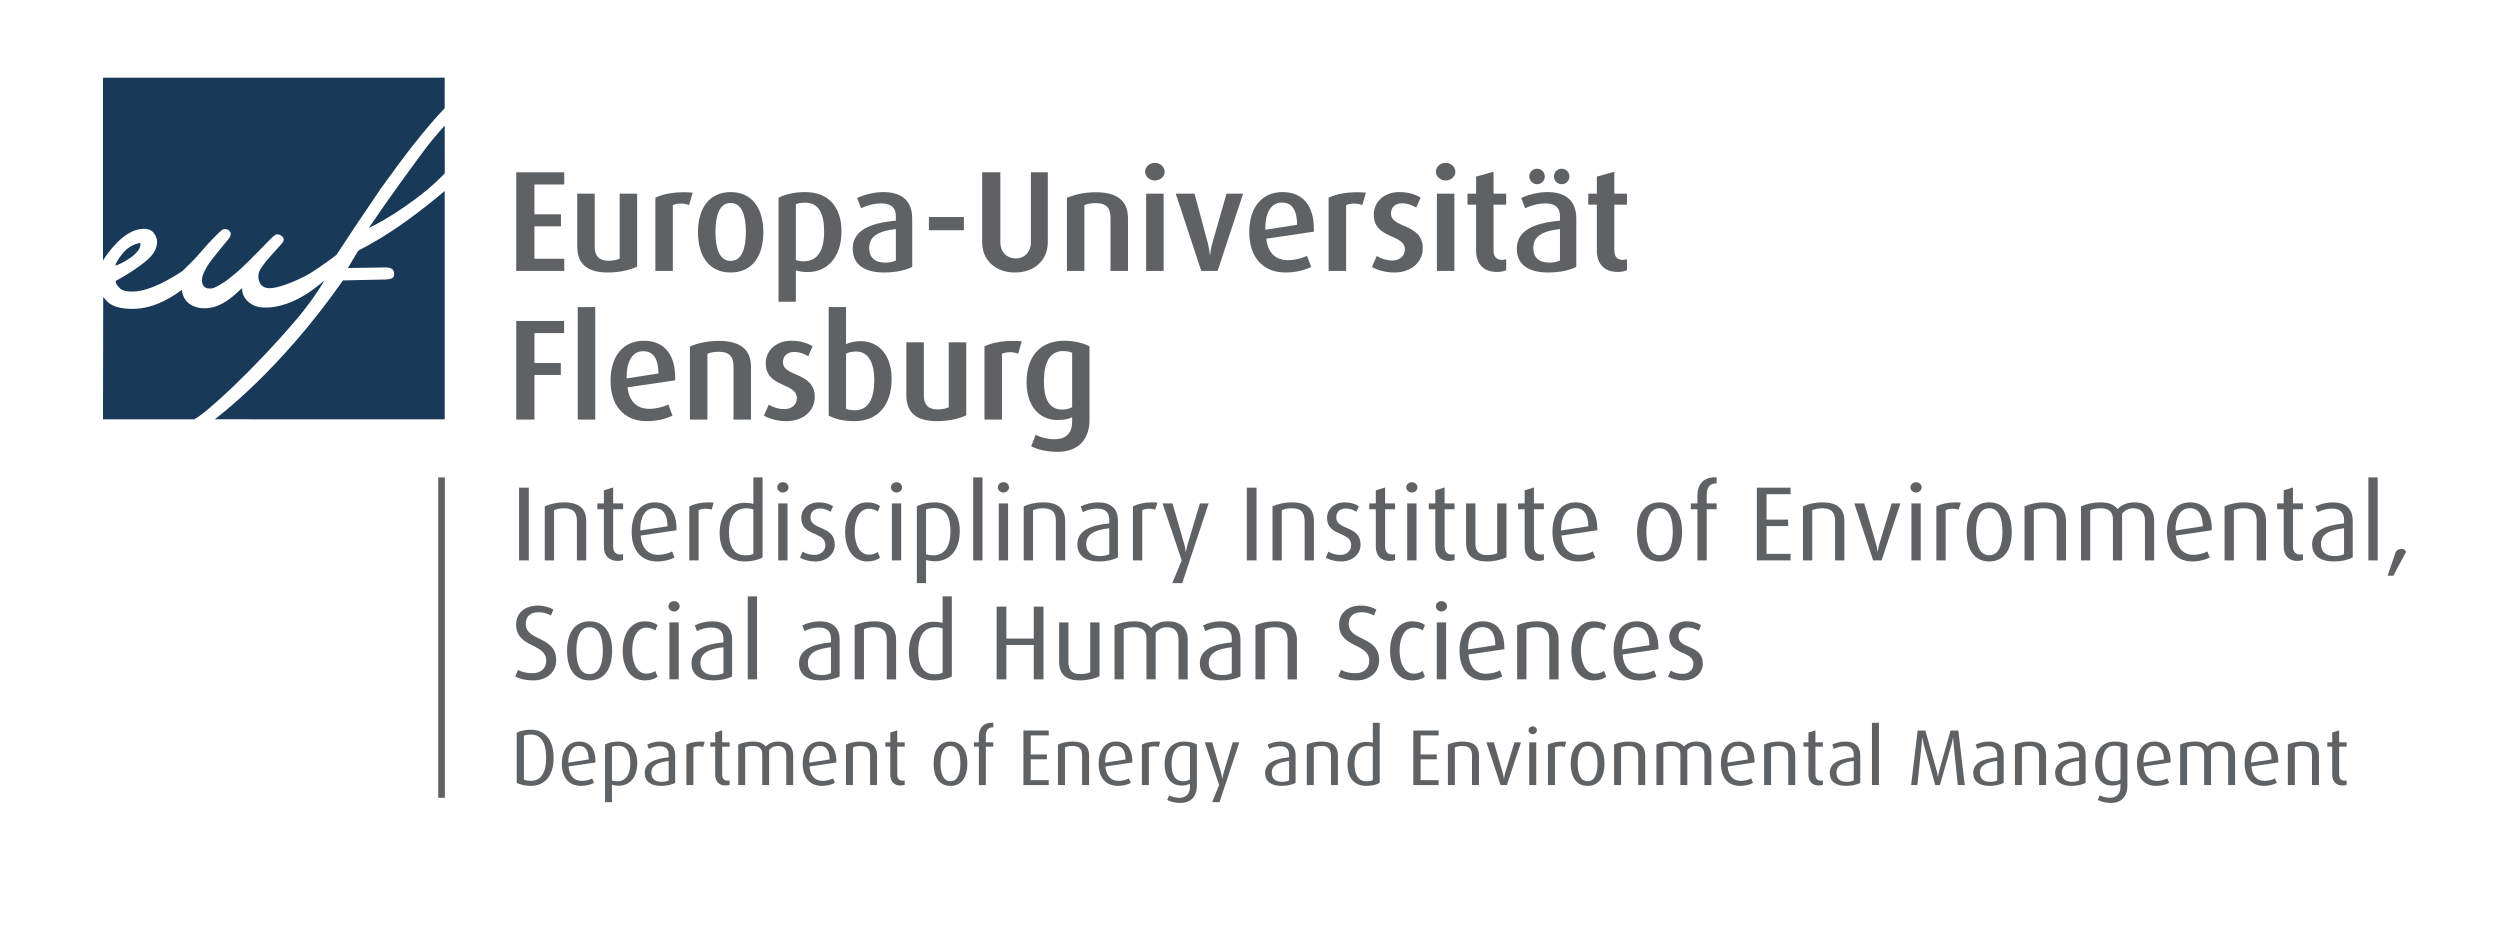 <?xml version="1.0" encoding="UTF-8" standalone="no"?>
<svg
   xmlns:dc="http://purl.org/dc/elements/1.1/"
   xmlns:cc="http://creativecommons.org/ns#"
   xmlns:rdf="http://www.w3.org/1999/02/22-rdf-syntax-ns#"
   xmlns:svg="http://www.w3.org/2000/svg"
   xmlns="http://www.w3.org/2000/svg"
   viewBox="0 0 621.773 230.667"
   height="230.667"
   width="621.773"
   xml:space="preserve"
   id="svg2"
   version="1.1"><defs
     id="defs6" /><g
     transform="matrix(1.333,0,0,-1.333,0,230.667)"
     id="g10"><g
       transform="scale(0.1)"
       id="g12"><path
         id="path14"
         style="fill:#5f6264;fill-opacity:1;fill-rule:nonzero;stroke:none"
         d="m 829.965,241.91 h -12.352 v 597.789 h 12.352 V 241.91" /><path
         id="path16"
         style="fill:#193959;fill-opacity:1;fill-rule:nonzero;stroke:none"
         d="m 232.234,1261.41 c -7.121,-7.53 -16.074,-20.51 -17.183,-26.78 8.387,2.4 49.996,21.98 46.898,42.41 -0.406,0.04 -16.035,-1.16 -29.715,-15.63" /><path
         id="path18"
         style="fill:#193959;fill-opacity:1;fill-rule:nonzero;stroke:none"
         d="m 688.113,1305.16 c 31.028,14 101.43,58.32 141.727,102.05 l -0.102,88.86 c -14.64,-16.01 -28.328,-32.58 -40.941,-49.61 -23.957,-32.6 -59.367,-80.41 -100.684,-141.3" /><path
         id="path20"
         style="fill:#193959;fill-opacity:1;fill-rule:nonzero;stroke:none"
         d="m 212.238,1271.18 c 19.532,22.11 38.582,32.32 56.367,32.32 6.196,0 13.188,-1.55 17.645,-6.96 5.109,-6.19 7.48,-13.18 6.813,-19.66 -0.93,-8.97 -3.922,-16.13 -11.61,-24.92 -7.223,-8.25 -18.183,-15.71 -26.156,-21.35 -13.414,-9.5 -21.981,-14.86 -39.473,-24.31 -0.461,-4.64 4.336,-11.14 9.754,-15.32 5.918,-3.96 14.512,-4.57 21.867,-4.57 20.887,0 50.637,10.76 90.965,36.92 3.36,2.18 10.551,10.14 18.414,17.58 12.465,11.8 25.692,30.03 47.789,51.57 2.051,2.61 8.914,8.3 9.633,8.8 4.024,2.78 7.91,1.57 7.91,1.57 4.774,-0.94 5.567,-2.89 6.949,-4.51 4.032,-4.74 -1.695,-12.63 -1.695,-12.63 -2.875,-3.7 -34.406,-40.97 -40.25,-51.14 -8.613,-15.34 -10.258,-19.31 -10.258,-27.64 0,-10.06 5.946,-14.25 12.395,-14.77 7.613,-0.62 10.629,1.18 20.769,6.81 13.649,7.57 20.028,14.05 28.286,20.59 8.281,6.58 20.918,18.6 41.832,39.92 23.679,24.15 28.488,29.48 33.285,32.73 5.004,3.39 17.801,-2.32 15.633,-10.68 -1.016,-3.92 -5.692,-8.14 -25.497,-30.25 -12.375,-13.82 -20.214,-24.96 -21.296,-32.34 -1.184,-8.09 0.496,-24.96 19.242,-26.26 7.711,-0.53 29.719,3.41 67.176,22.29 14.546,7.43 37.699,23.88 58.816,39.62 18.602,28.68 49.336,74.84 83.59,124.9 44.129,61.68 83.461,112.4 118.551,149.06 l 0.054,57.02 H 192.164 v -341.21 c 5.27,8.71 11.797,17.45 20.074,26.82" /><path
         id="path22"
         style="fill:#193959;fill-opacity:1;fill-rule:nonzero;stroke:none"
         d="m 553.969,1135.52 c 24.785,29.21 45.195,60.18 50.976,71.19 -1.828,0.03 -54.226,-53.34 -115.363,-49.94 -21.09,1.18 -38.801,17.03 -37.871,36.22 -10.945,-9.4 -35.031,-36.68 -68.566,-37.76 -8.54,-0.28 -27.399,1.39 -37.766,16.71 -5.168,7.63 -6.059,16.94 -6.039,17.65 -34.465,-25.29 -71.817,-41.48 -114.949,-33.43 -22.996,4.29 -28.446,17.25 -31.782,20.43 L 192.164,948 h 170.09 c 21.355,10.449 110.816,92.17 191.715,187.52" /><path
         id="path24"
         style="fill:#193959;fill-opacity:1;fill-rule:nonzero;stroke:none"
         d="m 794.41,1345.34 c -44.277,-34.84 -85.805,-62.04 -123.566,-81.15 -1.145,-0.95 -2.207,-1.79 -3.34,-2.73 l -18.395,-31.11 68.618,1.08 c 10.968,0 17.644,-2 17.644,-12.54 0,-4.45 -0.508,-9.09 -15.476,-9.91 l -80.079,-1.75 C 521.258,1037.34 405.59,952.156 400.637,948.129 L 829.738,948 v 426.18 c -11.582,-9.91 -23.355,-19.53 -35.328,-28.84" /><path
         id="path26"
         style="fill:#5f6264;fill-opacity:1;fill-rule:nonzero;stroke:none"
         d="m 968.469,684.82 v 135.746 h 18.152 V 684.82 h -18.152" /><path
         id="path28"
         style="fill:#5f6264;fill-opacity:1;fill-rule:nonzero;stroke:none"
         d="m 1076.38,684.82 v 73.403 c 0,15.976 -6.51,23.867 -23.87,23.867 -7.3,0 -13.22,-1.184 -18.74,-3.555 V 684.82 h -17.36 v 100.825 c 9.86,4.531 22.88,7.5 36.1,7.5 28.61,0 41.24,-12.43 41.24,-34.922 V 684.82 h -17.37" /><path
         id="path30"
         style="fill:#5f6264;fill-opacity:1;fill-rule:nonzero;stroke:none"
         d="m 1152.13,683.84 c -15.19,0 -25.45,9.281 -25.45,26.832 v 69.641 h -12.23 v 10.847 h 12.23 v 24.477 l 17.36,5.32 V 791.16 h 18.55 v -10.847 h -18.55 v -69.641 c 0,-9.274 4.54,-14.801 13.22,-14.801 1.97,0 3.75,0.199 5.33,0.789 v -11.039 c -2.77,-1.191 -6.32,-1.781 -10.46,-1.781" /><path
         id="path32"
         style="fill:#5f6264;fill-opacity:1;fill-rule:nonzero;stroke:none"
         d="m 1221.18,782.285 c -17.56,0 -26.63,-16.57 -26.63,-40.644 v -0.989 l 50.9,7.903 c -0.4,21.504 -7.7,33.73 -24.27,33.73 z m -25.84,-51.094 c 1.57,-21.902 12.62,-35.91 32.75,-35.91 9.66,0 19.92,2.77 25.85,6.309 l 4.53,-11.238 c -7.5,-4.34 -19.73,-7.5 -32.16,-7.5 -30.38,0 -47.75,20.918 -47.75,55.441 0,33.34 15.99,54.852 43.02,54.852 25.45,0 40.64,-16.582 40.64,-50.118 v -1.972 l -66.88,-9.864" /><path
         id="path34"
         style="fill:#5f6264;fill-opacity:1;fill-rule:nonzero;stroke:none"
         d="m 1327.71,779.531 c -3.16,1.184 -6.91,1.77 -10.85,1.77 -4.74,0 -9.67,-0.781 -13.42,-2.766 V 684.82 h -17.36 v 100.825 c 9.08,4.531 21.11,7.5 36.3,7.5 3.95,0 8.29,-0.403 9.28,-0.594 l -3.95,-13.02" /><path
         id="path36"
         style="fill:#5f6264;fill-opacity:1;fill-rule:nonzero;stroke:none"
         d="m 1405.63,780.117 c -4.14,1.184 -8.87,1.973 -13.41,1.973 -24.07,0 -32.16,-21.113 -32.16,-44.395 0,-25.047 8.48,-43.394 30.18,-43.394 7.11,0 11.84,0.98 15.39,2.961 z m -16.37,-97.265 c -30.58,0 -46.56,21.308 -46.56,53.078 0,31.367 15.78,56.425 46.56,56.425 5.32,0 10.65,-0.597 16.37,-2.179 v 49.519 h 17.17 V 690.352 c -7.1,-4.34 -19.53,-7.5 -33.54,-7.5" /><path
         id="path38"
         style="fill:#5f6264;fill-opacity:1;fill-rule:nonzero;stroke:none"
         d="m 1451.98,684.82 v 106.34 h 17.37 V 684.82 Z m 8.68,126.664 c -5.72,0 -10.45,4.344 -10.45,9.668 0,5.332 4.73,9.668 10.45,9.668 5.73,0 10.46,-4.336 10.46,-9.668 0,-5.324 -4.73,-9.668 -10.46,-9.668" /><path
         id="path40"
         style="fill:#5f6264;fill-opacity:1;fill-rule:nonzero;stroke:none"
         d="m 1521.23,682.852 c -10.46,0 -21.9,2.769 -28.61,7.296 l 4.93,11.051 c 6.32,-3.937 14.4,-6.109 21.9,-6.109 12.43,0 20.52,7.89 20.52,18.34 0,26.043 -44.98,15.59 -44.98,50.711 0,16.379 13.22,29.004 32.75,29.004 10.26,0 19.53,-2.571 26.64,-7.305 l -4.55,-10.266 c -5.52,3.559 -12.82,6.125 -19.72,6.125 -12.23,0 -17.96,-7.5 -17.96,-16.777 0,-24.27 45.38,-14.395 45.38,-50.703 0,-17.16 -14.6,-31.367 -36.3,-31.367" /><path
         id="path42"
         style="fill:#5f6264;fill-opacity:1;fill-rule:nonzero;stroke:none"
         d="m 1618.09,682.852 c -25.65,0 -41.23,22.687 -41.23,55.246 0,32.547 15.78,55.047 41.23,55.047 9.87,0 18.16,-2.571 23.87,-6.915 l -4.14,-10.253 c -4.14,3.156 -10.46,5.324 -16.77,5.324 -16.97,0 -26.44,-18.352 -26.44,-42.817 0,-24.074 9.67,-43.004 26.44,-43.004 6.31,0 12.43,1.969 16.57,5.129 l 4.34,-10.847 c -5.71,-4.34 -14,-6.91 -23.87,-6.91" /><path
         id="path44"
         style="fill:#5f6264;fill-opacity:1;fill-rule:nonzero;stroke:none"
         d="m 1664.05,684.82 v 106.34 h 17.36 V 684.82 Z m 8.68,126.664 c -5.72,0 -10.45,4.344 -10.45,9.668 0,5.332 4.73,9.668 10.45,9.668 5.72,0 10.46,-4.336 10.46,-9.668 0,-5.324 -4.74,-9.668 -10.46,-9.668" /><path
         id="path46"
         style="fill:#5f6264;fill-opacity:1;fill-rule:nonzero;stroke:none"
         d="m 1742.96,782.488 c -5.32,0 -11.05,-0.789 -15.19,-2.761 v -83.266 c 3.16,-1.18 7.69,-2.16 12.83,-2.16 21.69,0 32.74,16.371 32.74,44.586 0,26.633 -8.09,43.601 -30.38,43.601 z m 1.38,-99.25 c -6.11,0 -12.63,1.192 -16.57,2.571 v -43.411 h -17.16 V 785.84 c 9.07,4.734 20.71,7.305 32.94,7.305 30.39,0 47.16,-20.918 47.16,-53.274 0,-35.512 -18.35,-56.633 -46.37,-56.633" /><path
         id="path48"
         style="fill:#5f6264;fill-opacity:1;fill-rule:nonzero;stroke:none"
         d="m 1815.75,684.82 v 154.875 h 17.36 V 684.82 h -17.36" /><path
         id="path50"
         style="fill:#5f6264;fill-opacity:1;fill-rule:nonzero;stroke:none"
         d="m 1863.49,684.82 v 106.34 h 17.36 V 684.82 Z m 8.68,126.664 c -5.72,0 -10.46,4.344 -10.46,9.668 0,5.332 4.74,9.668 10.46,9.668 5.72,0 10.46,-4.336 10.46,-9.668 0,-5.324 -4.74,-9.668 -10.46,-9.668" /><path
         id="path52"
         style="fill:#5f6264;fill-opacity:1;fill-rule:nonzero;stroke:none"
         d="m 1970.02,684.82 v 73.403 c 0,15.976 -6.51,23.867 -23.87,23.867 -7.3,0 -13.22,-1.184 -18.74,-3.555 V 684.82 h -17.37 v 100.825 c 9.87,4.531 22.89,7.5 36.11,7.5 28.61,0 41.23,-12.43 41.23,-34.922 V 684.82 h -17.36" /><path
         id="path54"
         style="fill:#5f6264;fill-opacity:1;fill-rule:nonzero;stroke:none"
         d="m 2069.64,744.805 c -27.03,-3.164 -43.01,-10.657 -43.01,-29.407 0,-14.386 8.88,-22.488 25.45,-22.488 6.71,0 13.42,1.391 17.56,3.551 z m -19.14,-61.953 c -25.45,0 -40.44,11.046 -40.44,32.16 0,25.64 25.25,35.515 59.58,38.867 v 6.512 c 0,14.597 -7.89,21.113 -22.69,21.113 -9.27,0 -19.33,-2.766 -26.63,-6.707 l -4.15,10.652 c 8.88,4.531 20.92,7.696 32.36,7.696 23.09,0 37.29,-10.86 37.29,-34.532 v -68.261 c -8.49,-4.543 -21.11,-7.5 -35.32,-7.5" /><path
         id="path56"
         style="fill:#5f6264;fill-opacity:1;fill-rule:nonzero;stroke:none"
         d="m 2155.45,779.531 c -3.16,1.184 -6.91,1.77 -10.85,1.77 -4.74,0 -9.67,-0.781 -13.41,-2.766 V 684.82 h -17.37 v 100.825 c 9.08,4.531 21.11,7.5 36.31,7.5 3.94,0 8.28,-0.403 9.27,-0.594 l -3.95,-13.02" /><path
         id="path58"
         style="fill:#5f6264;fill-opacity:1;fill-rule:nonzero;stroke:none"
         d="m 2205.75,642.398 h -18.54 l 17.56,42.422 -35.71,106.34 h 18.54 l 22.29,-77.14 c 0.99,-3.348 2.18,-9.86 2.38,-13.219 h 0.39 c 0.4,3.359 1.97,10.07 2.96,13.219 l 23.08,77.14 h 16.38 l -49.33,-148.762" /><path
         id="path60"
         style="fill:#5f6264;fill-opacity:1;fill-rule:nonzero;stroke:none"
         d="m 2326.27,684.82 v 135.746 h 18.15 V 684.82 h -18.15" /><path
         id="path62"
         style="fill:#5f6264;fill-opacity:1;fill-rule:nonzero;stroke:none"
         d="m 2434.18,684.82 v 73.403 c 0,15.976 -6.51,23.867 -23.87,23.867 -7.3,0 -13.22,-1.184 -18.75,-3.555 V 684.82 h -17.36 v 100.825 c 9.87,4.531 22.89,7.5 36.11,7.5 28.61,0 41.23,-12.43 41.23,-34.922 V 684.82 h -17.36" /><path
         id="path64"
         style="fill:#5f6264;fill-opacity:1;fill-rule:nonzero;stroke:none"
         d="m 2502.24,682.852 c -10.46,0 -21.91,2.769 -28.62,7.296 l 4.93,11.051 c 6.32,-3.937 14.41,-6.109 21.91,-6.109 12.43,0 20.52,7.89 20.52,18.34 0,26.043 -44.98,15.59 -44.98,50.711 0,16.379 13.21,29.004 32.74,29.004 10.26,0 19.54,-2.571 26.64,-7.305 l -4.54,-10.266 c -5.52,3.559 -12.82,6.125 -19.73,6.125 -12.23,0 -17.96,-7.5 -17.96,-16.777 0,-24.27 45.39,-14.395 45.39,-50.703 0,-17.16 -14.6,-31.367 -36.3,-31.367" /><path
         id="path66"
         style="fill:#5f6264;fill-opacity:1;fill-rule:nonzero;stroke:none"
         d="m 2592.39,683.84 c -15.19,0 -25.45,9.281 -25.45,26.832 v 69.641 h -12.23 v 10.847 h 12.23 v 24.477 l 17.36,5.32 V 791.16 h 18.54 v -10.847 h -18.54 v -69.641 c 0,-9.274 4.54,-14.801 13.22,-14.801 1.97,0 3.75,0.199 5.32,0.789 v -11.039 c -2.75,-1.191 -6.31,-1.781 -10.45,-1.781" /><path
         id="path68"
         style="fill:#5f6264;fill-opacity:1;fill-rule:nonzero;stroke:none"
         d="m 2625.53,684.82 v 106.34 h 17.36 V 684.82 Z m 8.68,126.664 c -5.72,0 -10.46,4.344 -10.46,9.668 0,5.332 4.74,9.668 10.46,9.668 5.71,0 10.45,-4.336 10.45,-9.668 0,-5.324 -4.74,-9.668 -10.45,-9.668" /><path
         id="path70"
         style="fill:#5f6264;fill-opacity:1;fill-rule:nonzero;stroke:none"
         d="m 2703.45,683.84 c -15.2,0 -25.45,9.281 -25.45,26.832 v 69.641 h -12.24 V 791.16 H 2678 v 24.477 l 17.35,5.32 V 791.16 h 18.55 v -10.847 h -18.55 v -69.641 c 0,-9.274 4.54,-14.801 13.22,-14.801 1.98,0 3.75,0.199 5.33,0.789 v -11.039 c -2.76,-1.191 -6.31,-1.781 -10.45,-1.781" /><path
         id="path72"
         style="fill:#5f6264;fill-opacity:1;fill-rule:nonzero;stroke:none"
         d="m 2774.26,682.852 c -25.45,0 -38.87,10.847 -38.87,34.726 v 73.582 h 17.36 v -74.18 c 0,-14.789 6.91,-22.289 21.71,-22.289 6.71,0 14.4,1.18 18.94,3.547 v 92.922 h 17.36 V 690.738 c -8.08,-4.328 -22.68,-7.886 -36.5,-7.886" /><path
         id="path74"
         style="fill:#5f6264;fill-opacity:1;fill-rule:nonzero;stroke:none"
         d="m 2870.14,683.84 c -15.2,0 -25.45,9.281 -25.45,26.832 v 69.641 h -12.24 v 10.847 h 12.24 v 24.477 l 17.35,5.32 V 791.16 h 18.55 v -10.847 h -18.55 v -69.641 c 0,-9.274 4.54,-14.801 13.22,-14.801 1.98,0 3.75,0.199 5.33,0.789 v -11.039 c -2.76,-1.191 -6.31,-1.781 -10.45,-1.781" /><path
         id="path76"
         style="fill:#5f6264;fill-opacity:1;fill-rule:nonzero;stroke:none"
         d="m 2939.18,782.285 c -17.56,0 -26.63,-16.57 -26.63,-40.644 v -0.989 l 50.9,7.903 c -0.39,21.504 -7.7,33.73 -24.27,33.73 z m -25.85,-51.094 c 1.58,-21.902 12.63,-35.91 32.75,-35.91 9.67,0 19.94,2.77 25.85,6.309 l 4.53,-11.238 c -7.49,-4.34 -19.72,-7.5 -32.15,-7.5 -30.38,0 -47.75,20.918 -47.75,55.441 0,33.34 15.99,54.852 43.01,54.852 25.46,0 40.64,-16.582 40.64,-50.118 v -1.972 l -66.88,-9.864" /><path
         id="path78"
         style="fill:#5f6264;fill-opacity:1;fill-rule:nonzero;stroke:none"
         d="m 3096.4,782.09 c -18.55,0 -24.66,-19.922 -24.66,-43.606 0,-23.675 6.11,-43.996 24.66,-43.996 18.55,0 24.66,20.321 24.66,43.996 0,23.684 -6.11,43.606 -24.66,43.606 z m 0,-99.238 c -28.8,0 -42.02,23.277 -42.02,55.246 0,31.765 13.22,55.047 42.02,55.047 28.81,0 42.03,-23.282 42.03,-55.047 0,-31.969 -13.22,-55.246 -42.03,-55.246" /><path
         id="path80"
         style="fill:#5f6264;fill-opacity:1;fill-rule:nonzero;stroke:none"
         d="M 3184.38,780.313 V 684.82 h -17.36 v 95.493 h -12.23 v 10.847 h 12.23 v 15 c 0,20.129 11.05,33.742 32.36,33.742 1.18,0 1.37,0 3.54,-0.207 v -11.238 h -1.18 c -9.27,0 -17.36,-4.734 -17.36,-21.699 V 791.16 h 18.54 v -10.847 h -18.54" /><path
         id="path82"
         style="fill:#5f6264;fill-opacity:1;fill-rule:nonzero;stroke:none"
         d="m 3277.88,684.82 v 135.746 h 62.93 v -12.238 h -44.78 v -47.351 h 40.25 v -12.032 h -40.25 v -51.886 h 44.78 V 684.82 h -62.93" /><path
         id="path84"
         style="fill:#5f6264;fill-opacity:1;fill-rule:nonzero;stroke:none"
         d="m 3423.86,684.82 v 73.403 c 0,15.976 -6.52,23.867 -23.87,23.867 -7.3,0 -13.22,-1.184 -18.75,-3.555 V 684.82 h -17.36 v 100.825 c 9.87,4.531 22.89,7.5 36.11,7.5 28.6,0 41.23,-12.43 41.23,-34.922 V 684.82 h -17.36" /><path
         id="path86"
         style="fill:#5f6264;fill-opacity:1;fill-rule:nonzero;stroke:none"
         d="m 3510.65,684.82 h -15.78 l -35.11,106.34 h 18.54 l 22.1,-76.148 c 0.99,-3.352 1.78,-6.711 2.76,-13.813 h 0.39 c 0.99,7.102 1.78,10.461 2.77,13.813 l 23.08,76.148 h 16.37 l -35.12,-106.34" /><path
         id="path88"
         style="fill:#5f6264;fill-opacity:1;fill-rule:nonzero;stroke:none"
         d="m 3566.28,684.82 v 106.34 h 17.36 V 684.82 Z m 8.68,126.664 c -5.72,0 -10.46,4.344 -10.46,9.668 0,5.332 4.74,9.668 10.46,9.668 5.71,0 10.45,-4.336 10.45,-9.668 0,-5.324 -4.74,-9.668 -10.45,-9.668" /><path
         id="path90"
         style="fill:#5f6264;fill-opacity:1;fill-rule:nonzero;stroke:none"
         d="m 3654.45,779.531 c -3.15,1.184 -6.9,1.77 -10.85,1.77 -4.73,0 -9.66,-0.781 -13.41,-2.766 V 684.82 h -17.37 v 100.825 c 9.08,4.531 21.12,7.5 36.31,7.5 3.95,0 8.28,-0.403 9.27,-0.594 l -3.95,-13.02" /><path
         id="path92"
         style="fill:#5f6264;fill-opacity:1;fill-rule:nonzero;stroke:none"
         d="m 3711.46,782.09 c -18.55,0 -24.66,-19.922 -24.66,-43.606 0,-23.675 6.11,-43.996 24.66,-43.996 18.55,0 24.66,20.321 24.66,43.996 0,23.684 -6.11,43.606 -24.66,43.606 z m 0,-99.238 c -28.8,0 -42.03,23.277 -42.03,55.246 0,31.765 13.23,55.047 42.03,55.047 28.8,0 42.03,-23.282 42.03,-55.047 0,-31.969 -13.23,-55.246 -42.03,-55.246" /><path
         id="path94"
         style="fill:#5f6264;fill-opacity:1;fill-rule:nonzero;stroke:none"
         d="m 3837.31,684.82 v 73.403 c 0,15.976 -6.51,23.867 -23.86,23.867 -7.31,0 -13.23,-1.184 -18.75,-3.555 V 684.82 h -17.37 v 100.825 c 9.88,4.531 22.89,7.5 36.12,7.5 28.6,0 41.23,-12.43 41.23,-34.922 V 684.82 h -17.37" /><path
         id="path96"
         style="fill:#5f6264;fill-opacity:1;fill-rule:nonzero;stroke:none"
         d="m 4002.04,684.82 v 74.184 c 0,14.016 -6.31,23.086 -21.89,23.086 -8.69,0 -15.59,-3.945 -20.73,-10.059 V 684.82 h -17.15 v 76.95 c 0,12.234 -6.71,20.32 -22.49,20.32 -8.1,0 -14.02,-0.985 -19.94,-3.555 V 684.82 h -17.16 v 100.825 c 10.26,4.531 22.1,7.5 36.5,7.5 15.98,0 25.06,-4.344 31.96,-12.43 7.1,7.691 17.95,12.43 30.58,12.43 26.04,0 37.49,-14.012 37.49,-34.336 V 684.82 h -17.17" /><path
         id="path98"
         style="fill:#5f6264;fill-opacity:1;fill-rule:nonzero;stroke:none"
         d="m 4085.67,782.285 c -17.55,0 -26.63,-16.57 -26.63,-40.644 v -0.989 l 50.9,7.903 c -0.39,21.504 -7.69,33.73 -24.27,33.73 z m -25.85,-51.094 c 1.59,-21.902 12.63,-35.91 32.76,-35.91 9.67,0 19.93,2.77 25.85,6.309 l 4.53,-11.238 c -7.49,-4.34 -19.73,-7.5 -32.16,-7.5 -30.38,0 -47.74,20.918 -47.74,55.441 0,33.34 15.98,54.852 43,54.852 25.46,0 40.65,-16.582 40.65,-50.118 v -1.972 l -66.89,-9.864" /><path
         id="path100"
         style="fill:#5f6264;fill-opacity:1;fill-rule:nonzero;stroke:none"
         d="m 4210.55,684.82 v 73.403 c 0,15.976 -6.52,23.867 -23.87,23.867 -7.3,0 -13.22,-1.184 -18.75,-3.555 V 684.82 h -17.36 v 100.825 c 9.87,4.531 22.89,7.5 36.11,7.5 28.6,0 41.23,-12.43 41.23,-34.922 V 684.82 h -17.36" /><path
         id="path102"
         style="fill:#5f6264;fill-opacity:1;fill-rule:nonzero;stroke:none"
         d="m 4286.31,683.84 c -15.2,0 -25.45,9.281 -25.45,26.832 v 69.641 h -12.24 v 10.847 h 12.24 v 24.477 l 17.35,5.32 V 791.16 h 18.55 v -10.847 h -18.55 v -69.641 c 0,-9.274 4.54,-14.801 13.23,-14.801 1.97,0 3.75,0.199 5.32,0.789 v -11.039 c -2.76,-1.191 -6.31,-1.781 -10.45,-1.781" /><path
         id="path104"
         style="fill:#5f6264;fill-opacity:1;fill-rule:nonzero;stroke:none"
         d="m 4373.49,744.805 c -27.03,-3.164 -43.01,-10.657 -43.01,-29.407 0,-14.386 8.88,-22.488 25.45,-22.488 6.71,0 13.42,1.391 17.56,3.551 z m -19.13,-61.953 c -25.46,0 -40.45,11.046 -40.45,32.16 0,25.64 25.25,35.515 59.58,38.867 v 6.512 c 0,14.597 -7.89,21.113 -22.69,21.113 -9.28,0 -19.34,-2.766 -26.64,-6.707 l -4.14,10.652 c 8.88,4.531 20.92,7.696 32.36,7.696 23.08,0 37.29,-10.86 37.29,-34.532 v -68.261 c -8.49,-4.543 -21.12,-7.5 -35.31,-7.5" /><path
         id="path106"
         style="fill:#5f6264;fill-opacity:1;fill-rule:nonzero;stroke:none"
         d="m 4418.86,684.82 v 154.875 h 17.36 V 684.82 h -17.36" /><path
         id="path108"
         style="fill:#5f6264;fill-opacity:1;fill-rule:nonzero;stroke:none"
         d="m 4465.4,656.219 h -10.65 l 15.19,44.39 c 2.37,3.551 6.32,5.719 10.85,5.719 4.54,0 7.5,-2.367 8.29,-5.719 l -23.68,-44.39" /><path
         id="path110"
         style="fill:#5f6264;fill-opacity:1;fill-rule:nonzero;stroke:none"
         d="m 994.711,460.922 c -12.824,0 -25.059,2.566 -33.344,7.5 l 5.328,12.219 c 7.297,-4.332 16.965,-6.301 26.633,-6.301 16.772,0 25.842,10.051 25.842,23.281 0,33.527 -56.225,23.277 -56.225,67.66 0,21.309 16.375,35.328 40.645,35.328 11.24,0 21.7,-3.16 29,-7.5 l -4.73,-11.05 c -5.73,3.55 -14.8,6.113 -22.89,6.113 -15.197,0 -24.072,-7.891 -24.072,-21.703 0,-32.938 56.822,-22.098 56.822,-67.867 0,-21.711 -16.97,-37.68 -43.009,-37.68" /><path
         id="path112"
         style="fill:#5f6264;fill-opacity:1;fill-rule:nonzero;stroke:none"
         d="m 1100.05,560.16 c -18.54,0 -24.66,-19.93 -24.66,-43.609 0,-23.672 6.12,-43.992 24.66,-43.992 18.55,0 24.67,20.32 24.67,43.992 0,23.679 -6.12,43.609 -24.67,43.609 z m 0,-99.238 c -28.8,0 -42.02,23.277 -42.02,55.238 0,31.77 13.22,55.051 42.02,55.051 28.81,0 42.03,-23.281 42.03,-55.051 0,-31.961 -13.22,-55.238 -42.03,-55.238" /><path
         id="path114"
         style="fill:#5f6264;fill-opacity:1;fill-rule:nonzero;stroke:none"
         d="m 1203.02,460.922 c -25.65,0 -41.23,22.68 -41.23,55.238 0,32.551 15.78,55.051 41.23,55.051 9.87,0 18.16,-2.57 23.87,-6.91 l -4.14,-10.262 c -4.14,3.16 -10.46,5.332 -16.77,5.332 -16.97,0 -26.43,-18.351 -26.43,-42.82 0,-24.071 9.66,-43.012 26.43,-43.012 6.31,0 12.43,1.981 16.57,5.133 l 4.34,-10.852 c -5.71,-4.332 -14,-6.898 -23.87,-6.898" /><path
         id="path116"
         style="fill:#5f6264;fill-opacity:1;fill-rule:nonzero;stroke:none"
         d="M 1248.98,462.891 V 569.23 h 17.36 V 462.891 Z m 8.68,126.66 c -5.72,0 -10.45,4.347 -10.45,9.668 0,5.332 4.73,9.672 10.45,9.672 5.72,0 10.46,-4.34 10.46,-9.672 0,-5.321 -4.74,-9.668 -10.46,-9.668" /><path
         id="path118"
         style="fill:#5f6264;fill-opacity:1;fill-rule:nonzero;stroke:none"
         d="m 1349.79,522.871 c -27.03,-3.16 -43.01,-10.652 -43.01,-29.402 0,-14.399 8.88,-22.489 25.45,-22.489 6.71,0 13.42,1.379 17.56,3.551 z m -19.14,-61.949 c -25.44,0 -40.44,11.039 -40.44,32.156 0,25.641 25.25,35.512 59.58,38.863 v 6.52 c 0,14.598 -7.89,21.109 -22.69,21.109 -9.27,0 -19.33,-2.761 -26.63,-6.711 l -4.15,10.661 c 8.89,4.531 20.92,7.691 32.36,7.691 23.09,0 37.29,-10.859 37.29,-34.531 v -68.258 c -8.48,-4.543 -21.11,-7.5 -35.32,-7.5" /><path
         id="path120"
         style="fill:#5f6264;fill-opacity:1;fill-rule:nonzero;stroke:none"
         d="m 1395.16,462.891 v 154.871 h 17.36 V 462.891 h -17.36" /><path
         id="path122"
         style="fill:#5f6264;fill-opacity:1;fill-rule:nonzero;stroke:none"
         d="m 1550.42,522.871 c -27.04,-3.16 -43.02,-10.652 -43.02,-29.402 0,-14.399 8.88,-22.489 25.45,-22.489 6.71,0 13.42,1.379 17.57,3.551 z m -19.15,-61.949 c -25.44,0 -40.44,11.039 -40.44,32.156 0,25.641 25.25,35.512 59.59,38.863 v 6.52 c 0,14.598 -7.9,21.109 -22.7,21.109 -9.27,0 -19.33,-2.761 -26.63,-6.711 l -4.15,10.661 c 8.89,4.531 20.92,7.691 32.36,7.691 23.09,0 37.29,-10.859 37.29,-34.531 v -68.258 c -8.48,-4.543 -21.11,-7.5 -35.32,-7.5" /><path
         id="path124"
         style="fill:#5f6264;fill-opacity:1;fill-rule:nonzero;stroke:none"
         d="m 1654.57,462.891 v 73.398 c 0,15.981 -6.51,23.871 -23.87,23.871 -7.3,0 -13.22,-1.191 -18.74,-3.558 v -93.711 h -17.37 v 100.82 c 9.87,4.527 22.89,7.5 36.11,7.5 28.61,0 41.23,-12.43 41.23,-34.922 v -73.398 h -17.36" /><path
         id="path126"
         style="fill:#5f6264;fill-opacity:1;fill-rule:nonzero;stroke:none"
         d="m 1758.73,558.18 c -4.15,1.191 -8.88,1.98 -13.42,1.98 -24.06,0 -32.16,-21.121 -32.16,-44.398 0,-25.051 8.49,-43.403 30.19,-43.403 7.1,0 11.84,0.993 15.39,2.961 z m -16.38,-97.258 c -30.58,0 -46.56,21.308 -46.56,53.066 0,31.371 15.79,56.434 46.56,56.434 5.33,0 10.66,-0.602 16.38,-2.184 v 49.524 h 17.16 v -149.34 c -7.1,-4.352 -19.53,-7.5 -33.54,-7.5" /><path
         id="path128"
         style="fill:#5f6264;fill-opacity:1;fill-rule:nonzero;stroke:none"
         d="m 1928.77,462.891 v 64.121 h -51.09 v -64.121 h -18.16 v 135.738 h 18.16 v -59.59 h 51.09 v 59.59 h 18.15 V 462.891 h -18.15" /><path
         id="path130"
         style="fill:#5f6264;fill-opacity:1;fill-rule:nonzero;stroke:none"
         d="m 2014.98,460.922 c -25.46,0 -38.87,10.848 -38.87,34.719 v 73.589 h 17.36 v -74.179 c 0,-14.801 6.91,-22.301 21.7,-22.301 6.71,0 14.41,1.191 18.94,3.559 v 92.921 h 17.36 V 468.809 c -8.09,-4.34 -22.69,-7.887 -36.49,-7.887" /><path
         id="path132"
         style="fill:#5f6264;fill-opacity:1;fill-rule:nonzero;stroke:none"
         d="m 2198.84,462.891 v 74.179 c 0,14.012 -6.31,23.09 -21.9,23.09 -8.68,0 -15.59,-3.949 -20.71,-10.058 v -87.211 h -17.17 v 76.941 c 0,12.238 -6.71,20.328 -22.49,20.328 -8.09,0 -14.01,-0.988 -19.93,-3.558 v -93.711 h -17.16 v 100.82 c 10.26,4.527 22.09,7.5 36.5,7.5 15.98,0 25.06,-4.34 31.96,-12.43 7.1,7.688 17.95,12.43 30.58,12.43 26.04,0 37.49,-14.012 37.49,-34.34 v -73.98 h -17.17" /><path
         id="path134"
         style="fill:#5f6264;fill-opacity:1;fill-rule:nonzero;stroke:none"
         d="m 2298.25,522.871 c -27.03,-3.16 -43.01,-10.652 -43.01,-29.402 0,-14.399 8.88,-22.489 25.45,-22.489 6.71,0 13.42,1.379 17.56,3.551 z m -19.13,-61.949 c -25.46,0 -40.45,11.039 -40.45,32.156 0,25.641 25.26,35.512 59.58,38.863 v 6.52 c 0,14.598 -7.89,21.109 -22.68,21.109 -9.28,0 -19.34,-2.761 -26.64,-6.711 l -4.14,10.661 c 8.87,4.531 20.91,7.691 32.36,7.691 23.07,0 37.28,-10.859 37.28,-34.531 v -68.258 c -8.48,-4.543 -21.11,-7.5 -35.31,-7.5" /><path
         id="path136"
         style="fill:#5f6264;fill-opacity:1;fill-rule:nonzero;stroke:none"
         d="m 2402.41,462.891 v 73.398 c 0,15.981 -6.51,23.871 -23.87,23.871 -7.3,0 -13.22,-1.191 -18.75,-3.558 v -93.711 h -17.36 v 100.82 c 9.87,4.527 22.89,7.5 36.11,7.5 28.61,0 41.24,-12.43 41.24,-34.922 v -73.398 h -17.37" /><path
         id="path138"
         style="fill:#5f6264;fill-opacity:1;fill-rule:nonzero;stroke:none"
         d="m 2530.23,460.922 c -12.82,0 -25.05,2.566 -33.34,7.5 l 5.33,12.219 c 7.3,-4.332 16.97,-6.301 26.64,-6.301 16.77,0 25.84,10.051 25.84,23.281 0,33.527 -56.22,23.277 -56.22,67.66 0,21.309 16.36,35.328 40.63,35.328 11.25,0 21.71,-3.16 29.01,-7.5 l -4.74,-11.05 c -5.72,3.55 -14.8,6.113 -22.88,6.113 -15.2,0 -24.07,-7.891 -24.07,-21.703 0,-32.938 56.82,-22.098 56.82,-67.867 0,-21.711 -16.97,-37.68 -43.02,-37.68" /><path
         id="path140"
         style="fill:#5f6264;fill-opacity:1;fill-rule:nonzero;stroke:none"
         d="m 2634.79,460.922 c -25.65,0 -41.24,22.68 -41.24,55.238 0,32.551 15.79,55.051 41.24,55.051 9.87,0 18.15,-2.57 23.87,-6.91 l -4.14,-10.262 c -4.14,3.16 -10.46,5.332 -16.77,5.332 -16.97,0 -26.44,-18.351 -26.44,-42.82 0,-24.071 9.67,-43.012 26.44,-43.012 6.31,0 12.43,1.981 16.58,5.133 l 4.33,-10.852 c -5.72,-4.332 -14,-6.898 -23.87,-6.898" /><path
         id="path142"
         style="fill:#5f6264;fill-opacity:1;fill-rule:nonzero;stroke:none"
         d="M 2680.75,462.891 V 569.23 h 17.37 V 462.891 Z m 8.68,126.66 c -5.72,0 -10.46,4.347 -10.46,9.668 0,5.332 4.74,9.672 10.46,9.672 5.72,0 10.45,-4.34 10.45,-9.672 0,-5.321 -4.73,-9.668 -10.45,-9.668" /><path
         id="path144"
         style="fill:#5f6264;fill-opacity:1;fill-rule:nonzero;stroke:none"
         d="m 2765.77,560.352 c -17.56,0 -26.63,-16.571 -26.63,-40.641 v -0.992 l 50.9,7.902 c -0.39,21.5 -7.7,33.731 -24.27,33.731 z m -25.85,-51.09 c 1.58,-21.91 12.63,-35.91 32.76,-35.91 9.66,0 19.93,2.757 25.85,6.308 l 4.53,-11.238 c -7.49,-4.352 -19.73,-7.5 -32.16,-7.5 -30.38,0 -47.75,20.918 -47.75,55.437 0,33.34 15.99,54.852 43.01,54.852 25.46,0 40.65,-16.582 40.65,-50.121 v -1.969 l -66.89,-9.859" /><path
         id="path146"
         style="fill:#5f6264;fill-opacity:1;fill-rule:nonzero;stroke:none"
         d="m 2890.64,462.891 v 73.398 c 0,15.981 -6.51,23.871 -23.86,23.871 -7.31,0 -13.23,-1.191 -18.75,-3.558 v -93.711 h -17.37 v 100.82 c 9.88,4.527 22.89,7.5 36.12,7.5 28.6,0 41.23,-12.43 41.23,-34.922 v -73.398 h -17.37" /><path
         id="path148"
         style="fill:#5f6264;fill-opacity:1;fill-rule:nonzero;stroke:none"
         d="m 2973.11,460.922 c -25.66,0 -41.24,22.68 -41.24,55.238 0,32.551 15.78,55.051 41.24,55.051 9.86,0 18.14,-2.57 23.86,-6.91 l -4.14,-10.262 c -4.14,3.16 -10.46,5.332 -16.77,5.332 -16.97,0 -26.44,-18.351 -26.44,-42.82 0,-24.071 9.67,-43.012 26.44,-43.012 6.31,0 12.43,1.981 16.58,5.133 l 4.33,-10.852 c -5.72,-4.332 -14,-6.898 -23.86,-6.898" /><path
         id="path150"
         style="fill:#5f6264;fill-opacity:1;fill-rule:nonzero;stroke:none"
         d="m 3053.19,560.352 c -17.56,0 -26.63,-16.571 -26.63,-40.641 v -0.992 l 50.9,7.902 c -0.39,21.5 -7.69,33.731 -24.27,33.731 z m -25.85,-51.09 c 1.59,-21.91 12.63,-35.91 32.76,-35.91 9.67,0 19.93,2.757 25.85,6.308 l 4.53,-11.238 c -7.49,-4.352 -19.73,-7.5 -32.16,-7.5 -30.38,0 -47.74,20.918 -47.74,55.437 0,33.34 15.98,54.852 43,54.852 25.46,0 40.65,-16.582 40.65,-50.121 v -1.969 l -66.89,-9.859" /><path
         id="path152"
         style="fill:#5f6264;fill-opacity:1;fill-rule:nonzero;stroke:none"
         d="m 3140.78,460.922 c -10.46,0 -21.9,2.758 -28.61,7.289 l 4.93,11.059 c 6.32,-3.95 14.4,-6.122 21.9,-6.122 12.44,0 20.52,7.891 20.52,18.34 0,26.051 -44.98,15.602 -44.98,50.723 0,16.371 13.21,29 32.75,29 10.26,0 19.54,-2.57 26.64,-7.301 l -4.55,-10.269 c -5.51,3.558 -12.82,6.129 -19.72,6.129 -12.24,0 -17.96,-7.5 -17.96,-16.782 0,-24.269 45.38,-14.398 45.38,-50.699 0,-17.16 -14.6,-31.367 -36.3,-31.367" /><path
         id="path154"
         style="fill:#5f6264;fill-opacity:1;fill-rule:nonzero;stroke:none"
         d="m 990.723,359.91 c -4.883,0 -10.364,-0.89 -13.172,-2.078 v -82.141 c 2.808,-1.191 8.289,-2.082 13.172,-2.082 18.947,0 28.267,15.551 28.267,43.231 0,27.672 -9.32,43.07 -28.267,43.07 z m -0.293,-95.769 c -9.18,0 -18.797,1.781 -26.348,5.48 v 93.84 c 7.551,3.699 17.168,5.48 26.348,5.48 26.79,0 42.48,-19.691 42.48,-52.402 0,-32.711 -15.69,-52.398 -42.48,-52.398" /><path
         id="path156"
         style="fill:#5f6264;fill-opacity:1;fill-rule:nonzero;stroke:none"
         d="m 1080.23,338.738 c -13.17,0 -19.98,-12.429 -19.98,-30.488 v -0.738 l 38.19,5.918 c -0.3,16.14 -5.77,25.308 -18.21,25.308 z m -19.39,-38.328 c 1.19,-16.441 9.48,-26.941 24.58,-26.941 7.25,0 14.95,2.07 19.38,4.73 l 3.41,-8.429 c -5.63,-3.258 -14.8,-5.629 -24.13,-5.629 -22.79,0 -35.81,15.691 -35.81,41.589 0,25.02 11.98,41.149 32.26,41.149 19.09,0 30.49,-12.43 30.49,-37.59 v -1.48 l -50.18,-7.399" /><path
         id="path158"
         style="fill:#5f6264;fill-opacity:1;fill-rule:nonzero;stroke:none"
         d="m 1153.17,338.891 c -4,0 -8.29,-0.59 -11.4,-2.071 v -62.461 c 2.37,-0.89 5.78,-1.629 9.63,-1.629 16.28,0 24.57,12.282 24.57,33.45 0,19.98 -6.07,32.711 -22.8,32.711 z m 1.04,-74.45 c -4.59,0 -9.47,0.891 -12.44,1.93 v -32.57 H 1128.9 V 341.41 c 6.81,3.551 15.54,5.469 24.71,5.469 22.8,0 35.38,-15.688 35.38,-39.957 0,-26.652 -13.77,-42.481 -34.78,-42.481" /><path
         id="path160"
         style="fill:#5f6264;fill-opacity:1;fill-rule:nonzero;stroke:none"
         d="m 1247.57,310.621 c -20.28,-2.371 -32.27,-7.992 -32.27,-22.062 0,-10.797 6.66,-16.868 19.09,-16.868 5.04,0 10.07,1.039 13.18,2.668 z m -14.36,-46.48 c -19.09,0 -30.34,8.289 -30.34,24.129 0,19.242 18.95,26.64 44.7,29.16 v 4.879 c 0,10.953 -5.92,15.839 -17.02,15.839 -6.96,0 -14.51,-2.078 -19.98,-5.027 l -3.11,7.988 c 6.66,3.403 15.69,5.77 24.27,5.77 17.32,0 27.98,-8.141 27.98,-25.899 v -51.21 c -6.37,-3.399 -15.84,-5.629 -26.5,-5.629" /><path
         id="path162"
         style="fill:#5f6264;fill-opacity:1;fill-rule:nonzero;stroke:none"
         d="m 1311.92,336.672 c -2.36,0.887 -5.18,1.328 -8.14,1.328 -3.55,0 -7.25,-0.59 -10.06,-2.07 v -70.309 h -13.03 v 75.641 c 6.81,3.398 15.84,5.617 27.24,5.617 2.96,0 6.22,-0.297 6.95,-0.438 l -2.96,-9.769" /><path
         id="path164"
         style="fill:#5f6264;fill-opacity:1;fill-rule:nonzero;stroke:none"
         d="m 1353.5,264.879 c -11.4,0 -19.1,6.973 -19.1,20.133 v 52.258 h -9.18 v 8.128 h 9.18 v 18.364 l 13.03,3.988 v -22.352 h 13.91 v -8.128 h -13.91 v -52.258 c 0,-6.953 3.4,-11.09 9.91,-11.09 1.48,0 2.82,0.137 4,0.578 v -8.281 c -2.07,-0.887 -4.74,-1.34 -7.84,-1.34" /><path
         id="path166"
         style="fill:#5f6264;fill-opacity:1;fill-rule:nonzero;stroke:none"
         d="m 1467,265.621 v 55.66 c 0,10.508 -4.74,17.309 -16.43,17.309 -6.51,0 -11.69,-2.961 -15.54,-7.551 v -65.418 h -12.88 v 57.731 c 0,9.179 -5.03,15.238 -16.87,15.238 -6.07,0 -10.51,-0.738 -14.95,-2.66 v -70.309 h -12.88 v 75.641 c 7.7,3.398 16.58,5.617 27.38,5.617 11.99,0 18.8,-3.258 23.98,-9.32 5.33,5.769 13.47,9.32 22.94,9.32 19.54,0 28.12,-10.5 28.12,-25.75 V 265.621 H 1467" /><path
         id="path168"
         style="fill:#5f6264;fill-opacity:1;fill-rule:nonzero;stroke:none"
         d="m 1529.71,338.738 c -13.18,0 -19.98,-12.429 -19.98,-30.488 v -0.738 l 38.19,5.918 c -0.3,16.14 -5.78,25.308 -18.21,25.308 z m -19.39,-38.328 c 1.18,-16.441 9.47,-26.941 24.57,-26.941 7.25,0 14.95,2.07 19.39,4.73 l 3.4,-8.429 c -5.62,-3.258 -14.8,-5.629 -24.13,-5.629 -22.79,0 -35.81,15.691 -35.81,41.589 0,25.02 11.99,41.149 32.26,41.149 19.1,0 30.49,-12.43 30.49,-37.59 v -1.48 l -50.17,-7.399" /><path
         id="path170"
         style="fill:#5f6264;fill-opacity:1;fill-rule:nonzero;stroke:none"
         d="m 1623.36,265.621 v 55.059 c 0,12 -4.88,17.91 -17.91,17.91 -5.47,0 -9.91,-0.879 -14.05,-2.66 v -70.309 h -13.03 v 75.641 c 7.4,3.398 17.17,5.617 27.08,5.617 21.47,0 30.94,-9.32 30.94,-26.199 v -55.059 h -13.03" /><path
         id="path172"
         style="fill:#5f6264;fill-opacity:1;fill-rule:nonzero;stroke:none"
         d="m 1680.17,264.879 c -11.4,0 -19.09,6.973 -19.09,20.133 v 52.258 h -9.18 v 8.128 h 9.18 v 18.364 l 13.02,3.988 v -22.352 h 13.91 v -8.128 h -13.91 v -52.258 c 0,-6.953 3.4,-11.09 9.92,-11.09 1.48,0 2.81,0.137 3.99,0.578 v -8.281 c -2.07,-0.887 -4.73,-1.34 -7.84,-1.34" /><path
         id="path174"
         style="fill:#5f6264;fill-opacity:1;fill-rule:nonzero;stroke:none"
         d="m 1773.38,338.59 c -13.91,0 -18.5,-14.949 -18.5,-32.711 0,-17.758 4.59,-33 18.5,-33 13.91,0 18.5,15.242 18.5,33 0,17.762 -4.59,32.711 -18.5,32.711 z m 0,-74.449 c -21.61,0 -31.52,17.468 -31.52,41.449 0,23.82 9.91,41.289 31.52,41.289 21.61,0 31.53,-17.469 31.53,-41.289 0,-23.981 -9.92,-41.449 -31.53,-41.449" /><path
         id="path176"
         style="fill:#5f6264;fill-opacity:1;fill-rule:nonzero;stroke:none"
         d="m 1839.36,337.27 v -71.649 h -13.02 v 71.649 h -9.18 v 8.128 h 9.18 v 11.25 c 0,15.102 8.28,25.313 24.27,25.313 0.89,0 1.04,0 2.66,-0.141 v -8.441 h -0.88 c -6.96,0 -13.03,-3.559 -13.03,-16.277 v -11.704 h 13.91 v -8.128 h -13.91" /><path
         id="path178"
         style="fill:#5f6264;fill-opacity:1;fill-rule:nonzero;stroke:none"
         d="m 1909.48,265.621 v 101.84 h 47.22 v -9.18 h -33.6 V 322.75 h 30.2 v -9.02 h -30.2 v -38.929 h 33.6 v -9.18 h -47.22" /><path
         id="path180"
         style="fill:#5f6264;fill-opacity:1;fill-rule:nonzero;stroke:none"
         d="m 2018.98,265.621 v 55.059 c 0,12 -4.88,17.91 -17.91,17.91 -5.47,0 -9.92,-0.879 -14.06,-2.66 v -70.309 h -13.03 v 75.641 c 7.41,3.398 17.17,5.617 27.09,5.617 21.46,0 30.94,-9.32 30.94,-26.199 v -55.059 h -13.03" /><path
         id="path182"
         style="fill:#5f6264;fill-opacity:1;fill-rule:nonzero;stroke:none"
         d="m 2081.85,338.738 c -13.17,0 -19.98,-12.429 -19.98,-30.488 v -0.738 l 38.19,5.918 c -0.3,16.14 -5.78,25.308 -18.21,25.308 z m -19.39,-38.328 c 1.19,-16.441 9.47,-26.941 24.57,-26.941 7.25,0 14.95,2.07 19.39,4.73 l 3.4,-8.429 c -5.62,-3.258 -14.8,-5.629 -24.12,-5.629 -22.79,0 -35.82,15.691 -35.82,41.589 0,25.02 11.99,41.149 32.27,41.149 19.09,0 30.49,-12.43 30.49,-37.59 v -1.48 l -50.18,-7.399" /><path
         id="path184"
         style="fill:#5f6264;fill-opacity:1;fill-rule:nonzero;stroke:none"
         d="m 2161.74,336.672 c -2.36,0.887 -5.18,1.328 -8.14,1.328 -3.55,0 -7.25,-0.59 -10.06,-2.07 v -70.309 h -13.03 v 75.641 c 6.81,3.398 15.84,5.617 27.24,5.617 2.96,0 6.21,-0.297 6.95,-0.438 l -2.96,-9.769" /><path
         id="path186"
         style="fill:#5f6264;fill-opacity:1;fill-rule:nonzero;stroke:none"
         d="m 2220.2,336.82 c -2.96,1.481 -7.11,2.219 -11.4,2.219 -15.99,0 -22.8,-13.469 -22.8,-34.34 0,-20.277 6.51,-31.82 21.76,-31.82 5.03,0 9.48,1.48 12.44,3.25 z m 12.87,-72.379 c 0,-20.121 -11.25,-32.121 -30.78,-32.121 -9.48,0 -18.8,2.371 -24.58,5.629 l 3.85,8.582 c 4.59,-2.519 11.69,-4.59 18.5,-4.59 14.51,0 20.14,8.879 20.14,21.02 v 5.328 c -3.56,-2.07 -8.89,-3.551 -15.84,-3.551 -19.25,0 -31.38,15.242 -31.38,39.524 0,25.597 12.72,42.617 36.55,42.617 9.18,0 18.06,-2.219 23.54,-5.469 v -76.969" /><path
         id="path188"
         style="fill:#5f6264;fill-opacity:1;fill-rule:nonzero;stroke:none"
         d="m 2275.37,233.801 h -13.91 l 13.17,31.82 -26.79,79.777 h 13.91 l 16.73,-57.867 c 0.74,-2.519 1.63,-7.402 1.77,-9.91 h 0.3 c 0.29,2.508 1.48,7.551 2.21,9.91 l 17.33,57.867 h 12.28 l -37,-111.597" /><path
         id="path190"
         style="fill:#5f6264;fill-opacity:1;fill-rule:nonzero;stroke:none"
         d="m 2405.13,310.621 c -20.28,-2.371 -32.27,-7.992 -32.27,-22.062 0,-10.797 6.66,-16.868 19.09,-16.868 5.03,0 10.07,1.039 13.18,2.668 z m -14.36,-46.48 c -19.09,0 -30.34,8.289 -30.34,24.129 0,19.242 18.95,26.64 44.7,29.16 v 4.879 c 0,10.953 -5.92,15.839 -17.02,15.839 -6.96,0 -14.51,-2.078 -19.98,-5.027 l -3.11,7.988 c 6.66,3.403 15.68,5.77 24.27,5.77 17.32,0 27.98,-8.141 27.98,-25.899 v -51.21 c -6.37,-3.399 -15.84,-5.629 -26.5,-5.629" /><path
         id="path192"
         style="fill:#5f6264;fill-opacity:1;fill-rule:nonzero;stroke:none"
         d="m 2483.25,265.621 v 55.059 c 0,12 -4.89,17.91 -17.91,17.91 -5.48,0 -9.92,-0.879 -14.06,-2.66 v -70.309 h -13.03 v 75.641 c 7.4,3.398 17.17,5.617 27.09,5.617 21.46,0 30.93,-9.32 30.93,-26.199 v -55.059 h -13.02" /><path
         id="path194"
         style="fill:#5f6264;fill-opacity:1;fill-rule:nonzero;stroke:none"
         d="m 2561.37,337.109 c -3.12,0.891 -6.66,1.481 -10.07,1.481 -18.06,0 -24.12,-15.84 -24.12,-33.301 0,-18.801 6.36,-32.559 22.63,-32.559 5.34,0 8.89,0.739 11.56,2.219 z m -12.29,-72.968 c -22.95,0 -34.93,15.988 -34.93,39.82 0,23.527 11.84,42.328 34.93,42.328 4,0 7.99,-0.437 12.29,-1.629 v 37.16 h 12.87 V 269.77 c -5.32,-3.258 -14.65,-5.629 -25.16,-5.629" /><path
         id="path196"
         style="fill:#5f6264;fill-opacity:1;fill-rule:nonzero;stroke:none"
         d="m 2636.94,265.621 v 101.84 h 47.22 v -9.18 h -33.6 V 322.75 h 30.19 v -9.02 h -30.19 v -38.929 h 33.6 v -9.18 h -47.22" /><path
         id="path198"
         style="fill:#5f6264;fill-opacity:1;fill-rule:nonzero;stroke:none"
         d="m 2746.45,265.621 v 55.059 c 0,12 -4.9,17.91 -17.91,17.91 -5.48,0 -9.93,-0.879 -14.07,-2.66 v -70.309 h -13.02 v 75.641 c 7.4,3.398 17.16,5.617 27.09,5.617 21.45,0 30.92,-9.32 30.92,-26.199 v -55.059 h -13.01" /><path
         id="path200"
         style="fill:#5f6264;fill-opacity:1;fill-rule:nonzero;stroke:none"
         d="m 2811.53,265.621 h -11.84 l -26.34,79.777 h 13.91 l 16.58,-57.128 c 0.73,-2.52 1.33,-5.032 2.07,-10.36 h 0.29 c 0.74,5.328 1.34,7.84 2.07,10.36 l 17.33,57.128 h 12.28 l -26.35,-79.777" /><path
         id="path202"
         style="fill:#5f6264;fill-opacity:1;fill-rule:nonzero;stroke:none"
         d="m 2853.24,265.621 v 79.777 h 13.03 v -79.777 z m 6.52,95.02 c -4.3,0 -7.85,3.269 -7.85,7.257 0,3.993 3.55,7.262 7.85,7.262 4.28,0 7.84,-3.269 7.84,-7.262 0,-3.988 -3.56,-7.257 -7.84,-7.257" /><path
         id="path204"
         style="fill:#5f6264;fill-opacity:1;fill-rule:nonzero;stroke:none"
         d="m 2919.38,336.672 c -2.36,0.887 -5.17,1.328 -8.14,1.328 -3.54,0 -7.25,-0.59 -10.06,-2.07 v -70.309 h -13.03 v 75.641 c 6.81,3.398 15.84,5.617 27.24,5.617 2.96,0 6.21,-0.297 6.95,-0.438 l -2.96,-9.769" /><path
         id="path206"
         style="fill:#5f6264;fill-opacity:1;fill-rule:nonzero;stroke:none"
         d="m 2962.14,338.59 c -13.92,0 -18.5,-14.949 -18.5,-32.711 0,-17.758 4.58,-33 18.5,-33 13.91,0 18.5,15.242 18.5,33 0,17.762 -4.59,32.711 -18.5,32.711 z m 0,-74.449 c -21.61,0 -31.52,17.468 -31.52,41.449 0,23.82 9.91,41.289 31.52,41.289 21.61,0 31.52,-17.469 31.52,-41.289 0,-23.981 -9.91,-41.449 -31.52,-41.449" /><path
         id="path208"
         style="fill:#5f6264;fill-opacity:1;fill-rule:nonzero;stroke:none"
         d="m 3056.54,265.621 v 55.059 c 0,12 -4.89,17.91 -17.91,17.91 -5.48,0 -9.92,-0.879 -14.06,-2.66 v -70.309 h -13.03 v 75.641 c 7.41,3.398 17.17,5.617 27.09,5.617 21.46,0 30.93,-9.32 30.93,-26.199 v -55.059 h -13.02" /><path
         id="path210"
         style="fill:#5f6264;fill-opacity:1;fill-rule:nonzero;stroke:none"
         d="m 3180.1,265.621 v 55.66 c 0,10.508 -4.74,17.309 -16.44,17.309 -6.51,0 -11.69,-2.961 -15.53,-7.551 v -65.418 h -12.89 v 57.731 c 0,9.179 -5.03,15.238 -16.87,15.238 -6.07,0 -10.51,-0.738 -14.94,-2.66 v -70.309 h -12.88 v 75.641 c 7.69,3.398 16.58,5.617 27.38,5.617 11.99,0 18.8,-3.258 23.97,-9.32 5.34,5.769 13.48,9.32 22.95,9.32 19.53,0 28.12,-10.5 28.12,-25.75 v -55.508 h -12.87" /><path
         id="path212"
         style="fill:#5f6264;fill-opacity:1;fill-rule:nonzero;stroke:none"
         d="m 3242.8,338.738 c -13.17,0 -19.99,-12.429 -19.99,-30.488 v -0.738 l 38.2,5.918 c -0.31,16.14 -5.78,25.308 -18.21,25.308 z m -19.39,-38.328 c 1.18,-16.441 9.47,-26.941 24.57,-26.941 7.25,0 14.95,2.07 19.38,4.73 l 3.41,-8.429 c -5.62,-3.258 -14.8,-5.629 -24.12,-5.629 -22.79,0 -35.82,15.691 -35.82,41.589 0,25.02 11.98,41.149 32.27,41.149 19.09,0 30.48,-12.43 30.48,-37.59 v -1.48 l -50.17,-7.399" /><path
         id="path214"
         style="fill:#5f6264;fill-opacity:1;fill-rule:nonzero;stroke:none"
         d="m 3336.46,265.621 v 55.059 c 0,12 -4.89,17.91 -17.91,17.91 -5.47,0 -9.92,-0.879 -14.06,-2.66 v -70.309 h -13.03 v 75.641 c 7.41,3.398 17.17,5.617 27.09,5.617 21.46,0 30.93,-9.32 30.93,-26.199 v -55.059 h -13.02" /><path
         id="path216"
         style="fill:#5f6264;fill-opacity:1;fill-rule:nonzero;stroke:none"
         d="m 3393.26,264.879 c -11.39,0 -19.09,6.973 -19.09,20.133 v 52.258 h -9.18 v 8.128 h 9.18 v 18.364 l 13.03,3.988 v -22.352 h 13.9 v -8.128 h -13.9 v -52.258 c 0,-6.953 3.4,-11.09 9.91,-11.09 1.48,0 2.81,0.137 3.99,0.578 v -8.281 c -2.07,-0.887 -4.73,-1.34 -7.84,-1.34" /><path
         id="path218"
         style="fill:#5f6264;fill-opacity:1;fill-rule:nonzero;stroke:none"
         d="m 3458.66,310.621 c -20.27,-2.371 -32.26,-7.992 -32.26,-22.062 0,-10.797 6.66,-16.868 19.09,-16.868 5.03,0 10.07,1.039 13.17,2.668 z m -14.35,-46.48 c -19.1,0 -30.35,8.289 -30.35,24.129 0,19.242 18.95,26.64 44.7,29.16 v 4.879 c 0,10.953 -5.92,15.839 -17.02,15.839 -6.95,0 -14.5,-2.078 -19.98,-5.027 l -3.11,7.988 c 6.66,3.403 15.69,5.77 24.27,5.77 17.33,0 27.98,-8.141 27.98,-25.899 v -51.21 c -6.37,-3.399 -15.84,-5.629 -26.49,-5.629" /><path
         id="path220"
         style="fill:#5f6264;fill-opacity:1;fill-rule:nonzero;stroke:none"
         d="M 3492.68,265.621 V 381.82 h 13.02 V 265.621 h -13.02" /><path
         id="path222"
         style="fill:#5f6264;fill-opacity:1;fill-rule:nonzero;stroke:none"
         d="m 3652.78,265.621 -7.69,76.231 c -0.44,3.699 -0.6,7.699 -0.74,11.988 h -0.3 c -0.45,-2.371 -1.77,-8.289 -2.81,-11.988 l -21.76,-76.231 h -8.73 l -21.46,76.231 c -1.04,3.847 -1.63,6.218 -2.82,11.988 h -0.29 c -0.14,-5.031 -0.45,-8.731 -0.74,-11.988 l -7.99,-76.231 h -11.7 l 12.14,101.84 h 14.36 l 20.72,-73.422 c 1.18,-4.141 1.92,-7.687 2.66,-12.578 h 0.3 c 0.74,4.891 1.48,8.437 2.66,12.578 l 20.73,73.422 h 14.5 l 11.99,-101.84 h -13.03" /><path
         id="path224"
         style="fill:#5f6264;fill-opacity:1;fill-rule:nonzero;stroke:none"
         d="m 3726.3,310.621 c -20.27,-2.371 -32.27,-7.992 -32.27,-22.062 0,-10.797 6.66,-16.868 19.1,-16.868 5.02,0 10.06,1.039 13.17,2.668 z m -14.36,-46.48 c -19.09,0 -30.34,8.289 -30.34,24.129 0,19.242 18.95,26.64 44.7,29.16 v 4.879 c 0,10.953 -5.92,15.839 -17.02,15.839 -6.96,0 -14.5,-2.078 -19.98,-5.027 l -3.11,7.988 c 6.66,3.403 15.69,5.77 24.27,5.77 17.32,0 27.98,-8.141 27.98,-25.899 v -51.21 c -6.37,-3.399 -15.84,-5.629 -26.5,-5.629" /><path
         id="path226"
         style="fill:#5f6264;fill-opacity:1;fill-rule:nonzero;stroke:none"
         d="m 3804.42,265.621 v 55.059 c 0,12 -4.89,17.91 -17.91,17.91 -5.47,0 -9.92,-0.879 -14.06,-2.66 v -70.309 h -13.03 v 75.641 c 7.41,3.398 17.17,5.617 27.09,5.617 21.46,0 30.93,-9.32 30.93,-26.199 v -55.059 h -13.02" /><path
         id="path228"
         style="fill:#5f6264;fill-opacity:1;fill-rule:nonzero;stroke:none"
         d="m 3879.13,310.621 c -20.27,-2.371 -32.26,-7.992 -32.26,-22.062 0,-10.797 6.66,-16.868 19.09,-16.868 5.03,0 10.07,1.039 13.17,2.668 z m -14.35,-46.48 c -19.1,0 -30.35,8.289 -30.35,24.129 0,19.242 18.95,26.64 44.7,29.16 v 4.879 c 0,10.953 -5.92,15.839 -17.02,15.839 -6.95,0 -14.5,-2.078 -19.98,-5.027 l -3.11,7.988 c 6.66,3.403 15.69,5.77 24.27,5.77 17.33,0 27.98,-8.141 27.98,-25.899 v -51.21 c -6.37,-3.399 -15.84,-5.629 -26.49,-5.629" /><path
         id="path230"
         style="fill:#5f6264;fill-opacity:1;fill-rule:nonzero;stroke:none"
         d="m 3956.37,336.82 c -2.96,1.481 -7.11,2.219 -11.4,2.219 -15.99,0 -22.79,-13.469 -22.79,-34.34 0,-20.277 6.5,-31.82 21.76,-31.82 5.02,0 9.47,1.48 12.43,3.25 z m 12.87,-72.379 c 0,-20.121 -11.25,-32.121 -30.78,-32.121 -9.48,0 -18.8,2.371 -24.57,5.629 l 3.84,8.582 c 4.59,-2.519 11.69,-4.59 18.5,-4.59 14.51,0 20.14,8.879 20.14,21.02 v 5.328 c -3.56,-2.07 -8.89,-3.551 -15.84,-3.551 -19.24,0 -31.38,15.242 -31.38,39.524 0,25.597 12.73,42.617 36.55,42.617 9.18,0 18.06,-2.219 23.54,-5.469 v -76.969" /><path
         id="path232"
         style="fill:#5f6264;fill-opacity:1;fill-rule:nonzero;stroke:none"
         d="m 4019.09,338.738 c -13.17,0 -19.99,-12.429 -19.99,-30.488 v -0.738 l 38.19,5.918 c -0.3,16.14 -5.77,25.308 -18.2,25.308 z M 3999.7,300.41 c 1.18,-16.441 9.47,-26.941 24.57,-26.941 7.25,0 14.95,2.07 19.38,4.73 l 3.41,-8.429 c -5.62,-3.258 -14.8,-5.629 -24.12,-5.629 -22.79,0 -35.82,15.691 -35.82,41.589 0,25.02 11.98,41.149 32.26,41.149 19.1,0 30.49,-12.43 30.49,-37.59 v -1.48 l -50.17,-7.399" /><path
         id="path234"
         style="fill:#5f6264;fill-opacity:1;fill-rule:nonzero;stroke:none"
         d="m 4157.3,265.621 v 55.66 c 0,10.508 -4.73,17.309 -16.43,17.309 -6.51,0 -11.69,-2.961 -15.54,-7.551 v -65.418 h -12.88 v 57.731 c 0,9.179 -5.03,15.238 -16.87,15.238 -6.07,0 -10.51,-0.738 -14.95,-2.66 v -70.309 h -12.88 v 75.641 c 7.7,3.398 16.59,5.617 27.39,5.617 11.99,0 18.8,-3.258 23.97,-9.32 5.33,5.769 13.48,9.32 22.95,9.32 19.53,0 28.12,-10.5 28.12,-25.75 v -55.508 h -12.88" /><path
         id="path236"
         style="fill:#5f6264;fill-opacity:1;fill-rule:nonzero;stroke:none"
         d="m 4220.01,338.738 c -13.17,0 -19.99,-12.429 -19.99,-30.488 v -0.738 l 38.19,5.918 c -0.3,16.14 -5.77,25.308 -18.2,25.308 z m -19.39,-38.328 c 1.18,-16.441 9.47,-26.941 24.57,-26.941 7.25,0 14.95,2.07 19.38,4.73 l 3.41,-8.429 c -5.63,-3.258 -14.81,-5.629 -24.12,-5.629 -22.8,0 -35.82,15.691 -35.82,41.589 0,25.02 11.98,41.149 32.26,41.149 19.09,0 30.49,-12.43 30.49,-37.59 v -1.48 l -50.17,-7.399" /><path
         id="path238"
         style="fill:#5f6264;fill-opacity:1;fill-rule:nonzero;stroke:none"
         d="m 4313.67,265.621 v 55.059 c 0,12 -4.89,17.91 -17.91,17.91 -5.48,0 -9.92,-0.879 -14.06,-2.66 v -70.309 h -13.03 v 75.641 c 7.4,3.398 17.17,5.617 27.09,5.617 21.46,0 30.93,-9.32 30.93,-26.199 v -55.059 h -13.02" /><path
         id="path240"
         style="fill:#5f6264;fill-opacity:1;fill-rule:nonzero;stroke:none"
         d="m 4370.48,264.879 c -11.4,0 -19.09,6.973 -19.09,20.133 v 52.258 h -9.18 v 8.128 h 9.18 v 18.364 l 13.02,3.988 v -22.352 h 13.91 v -8.128 h -13.91 v -52.258 c 0,-6.953 3.4,-11.09 9.92,-11.09 1.48,0 2.81,0.137 3.99,0.578 v -8.281 c -2.07,-0.887 -4.74,-1.34 -7.84,-1.34" /><path
         id="path242"
         style="fill:#5f6264;fill-opacity:1;fill-rule:nonzero;stroke:none"
         d="m 963.168,1224.94 v 184.03 h 89.612 v -22.74 h -55.635 v -55.64 h 49.485 v -22.47 h -49.485 v -60.45 h 55.635 v -22.73 h -89.612" /><path
         id="path244"
         style="fill:#5f6264;fill-opacity:1;fill-rule:nonzero;stroke:none"
         d="m 1134.49,1222 c -37.99,0 -57.51,14.98 -57.51,48.94 v 98.18 h 32.63 v -99.24 c 0,-16.86 8.29,-25.95 25.41,-25.95 7.49,0 16.05,1.34 21.13,4.02 v 121.17 h 32.63 v -136.16 c -12.3,-6.15 -33.7,-10.96 -54.29,-10.96" /><path
         id="path246"
         style="fill:#5f6264;fill-opacity:1;fill-rule:nonzero;stroke:none"
         d="m 1285.63,1347.71 c -4.28,1.88 -9.63,2.95 -14.72,2.95 -5.88,0 -11.76,-1.07 -15.51,-2.95 v -122.77 h -32.63 v 136.69 c 12.84,6.15 30.76,10.15 54.03,10.15 5.89,0 12.84,-0.53 15.51,-0.8 l -6.68,-23.27" /><path
         id="path248"
         style="fill:#5f6264;fill-opacity:1;fill-rule:nonzero;stroke:none"
         d="m 1363.24,1351.72 c -21.13,0 -28.35,-23.81 -28.35,-54.03 0,-30.23 7.22,-54.03 28.35,-54.03 21.14,0 28.36,23.8 28.36,54.03 0,29.96 -7.22,54.03 -28.36,54.03 z m 0,-129.72 c -40.92,0 -60.98,31.56 -60.98,75.15 0,43.34 20.06,74.9 60.98,74.9 40.93,0 60.99,-31.56 60.99,-74.9 0,-43.59 -20.06,-75.15 -60.99,-75.15" /><path
         id="path250"
         style="fill:#5f6264;fill-opacity:1;fill-rule:nonzero;stroke:none"
         d="m 1501.79,1352.26 c -5.89,0 -12.31,-0.8 -16.86,-2.94 v -104.05 c 3.48,-1.34 8.83,-2.41 14.45,-2.41 25.68,0 38.25,19.79 38.25,55.1 0,33.97 -9.63,54.3 -35.84,54.3 z m 4.81,-129.46 c -8.56,0 -16.85,1.6 -21.67,3.21 v -58.58 h -32.36 v 194.2 c 14.17,6.95 31.56,10.42 49.75,10.42 43.07,0 67.68,-27.28 67.68,-73.28 0,-47.35 -25.68,-75.97 -63.4,-75.97" /><path
         id="path252"
         style="fill:#5f6264;fill-opacity:1;fill-rule:nonzero;stroke:none"
         d="m 1671.51,1303.04 c -32.09,-3.47 -49.75,-13.1 -49.75,-35.31 0,-17.65 10.44,-27.28 30.23,-27.28 7.49,0 14.98,1.6 19.52,4.02 z M 1649.85,1222 c -37.98,0 -58.85,15.24 -58.85,44.66 0,35.31 35.04,47.89 80.51,52.16 v 7.76 c 0,16.85 -9.36,24.34 -27.55,24.34 -12.84,0 -27.28,-4.01 -37.44,-9.09 l -7.23,19.26 c 13.38,6.15 31.57,10.96 48.69,10.96 33.17,0 54.03,-14.98 54.03,-49.75 v -89.87 c -12.04,-6.16 -30.5,-10.43 -52.16,-10.43" /><path
         id="path254"
         style="fill:#5f6264;fill-opacity:1;fill-rule:nonzero;stroke:none"
         d="m 1733.13,1300.9 v 24.61 h 65.27 v -24.61 h -65.27" /><path
         id="path256"
         style="fill:#5f6264;fill-opacity:1;fill-rule:nonzero;stroke:none"
         d="m 1893.72,1222 c -36.65,0 -61.26,23.27 -61.26,56.43 v 130.54 h 33.98 v -130.8 c 0,-18.73 13.1,-29.96 28.61,-29.96 15.52,0 28.36,11.23 28.36,29.96 v 130.8 h 31.56 v -130.54 c 0,-33.16 -24.61,-56.43 -61.25,-56.43" /><path
         id="path258"
         style="fill:#5f6264;fill-opacity:1;fill-rule:nonzero;stroke:none"
         d="m 2071.95,1224.94 v 98.7 c 0,18.72 -7.49,27.82 -27.55,27.82 -8.03,0 -14.98,-1.07 -21.13,-3.75 v -122.77 h -32.64 v 136.41 c 14.99,6.43 33.71,10.43 53.77,10.43 41.99,0 60.18,-17.64 60.18,-48.4 v -98.44 h -32.63" /><path
         id="path260"
         style="fill:#5f6264;fill-opacity:1;fill-rule:nonzero;stroke:none"
         d="m 2138.43,1224.94 v 144.18 h 32.63 v -144.18 z m 16.32,168.77 c -9.9,0 -18.19,7.23 -18.19,16.33 0,9.1 8.29,16.59 18.19,16.59 9.89,0 18.19,-7.49 18.19,-16.59 0,-9.1 -8.3,-16.33 -18.19,-16.33" /><path
         id="path262"
         style="fill:#5f6264;fill-opacity:1;fill-rule:nonzero;stroke:none"
         d="m 2271.8,1224.94 h -30.5 l -47.61,144.18 h 35.04 l 25.14,-93.63 c 1.61,-5.88 2.67,-12.3 3.48,-20.59 h 0.53 c 0.81,7.75 1.88,14.44 3.75,20.59 l 26.75,93.63 h 31.02 l -47.6,-144.18" /><path
         id="path264"
         style="fill:#5f6264;fill-opacity:1;fill-rule:nonzero;stroke:none"
         d="m 2391.81,1352.52 c -20.6,0 -31.04,-19.52 -31.04,-47.88 v -2.94 l 59.39,9.37 c -0.27,26.21 -8.83,41.45 -28.35,41.45 z m -29.16,-67.4 c 2.41,-25.14 16.58,-40.12 40.39,-40.12 13.1,0 27.28,3.75 35.57,8.29 l 7.76,-20.86 c -11.77,-6.16 -29.69,-10.43 -47.88,-10.43 -43.6,0 -67.67,30.22 -67.67,75.43 0,45.2 23,74.62 62.05,74.62 37.45,0 58.59,-24.6 58.59,-69.55 v -4.27 l -88.81,-13.11" /><path
         id="path266"
         style="fill:#5f6264;fill-opacity:1;fill-rule:nonzero;stroke:none"
         d="m 2541.76,1347.71 c -4.28,1.88 -9.63,2.95 -14.71,2.95 -5.89,0 -11.77,-1.07 -15.52,-2.95 v -122.77 h -32.63 v 136.69 c 12.84,6.15 30.76,10.15 54.03,10.15 5.89,0 12.84,-0.53 15.52,-0.8 l -6.69,-23.27" /><path
         id="path268"
         style="fill:#5f6264;fill-opacity:1;fill-rule:nonzero;stroke:none"
         d="m 2601.41,1222 c -15.26,0 -31.84,4.27 -41.73,10.43 l 9.09,20.33 c 9.09,-5.63 19.52,-8.29 28.89,-8.29 14.44,0 23.54,8.82 23.54,20.32 0,29.96 -58.05,18.73 -58.05,65.27 0,24.6 20.33,41.99 47.35,41.99 16.04,0 29.15,-3.47 40.12,-10.42 l -8.3,-18.46 c -7.75,4.81 -17.11,8.02 -25.67,8.02 -14.18,0 -21.4,-8.3 -21.4,-18.99 0,-28.36 59.38,-17.93 59.38,-65.27 0,-24.88 -20.86,-44.93 -53.22,-44.93" /><path
         id="path270"
         style="fill:#5f6264;fill-opacity:1;fill-rule:nonzero;stroke:none"
         d="m 2680.94,1224.94 v 144.18 h 32.63 v -144.18 z m 16.32,168.77 c -9.91,0 -18.2,7.23 -18.2,16.33 0,9.1 8.29,16.59 18.2,16.59 9.89,0 18.18,-7.49 18.18,-16.59 0,-9.1 -8.29,-16.33 -18.18,-16.33" /><path
         id="path272"
         style="fill:#5f6264;fill-opacity:1;fill-rule:nonzero;stroke:none"
         d="m 2792.58,1223.06 c -24.07,0 -38.52,14.44 -38.52,39.85 v 85.6 h -16.05 v 20.61 h 16.05 v 31.82 l 32.63,9.1 v -40.92 h 23.54 v -20.61 h -23.54 v -85.6 c 0,-10.96 5.35,-17.38 15.52,-17.38 2.94,0 5.61,0.54 8.02,1.34 v -20.6 c -4.28,-2.13 -10.44,-3.21 -17.65,-3.21" /><path
         id="path274"
         style="fill:#5f6264;fill-opacity:1;fill-rule:nonzero;stroke:none"
         d="m 2913.79,1386.76 c -8.03,0 -14.44,6.43 -14.44,14.45 0,8.02 6.41,14.45 14.44,14.45 8.03,0 14.44,-6.43 14.44,-14.45 0,-8.02 -6.41,-14.45 -14.44,-14.45 z m -3.21,-83.72 c -32.1,-3.47 -49.75,-13.1 -49.75,-35.31 0,-17.65 10.43,-27.28 30.22,-27.28 7.49,0 14.99,1.6 19.53,4.02 z m -42.8,83.72 c -8.02,0 -14.44,6.43 -14.44,14.45 0,8.02 6.42,14.45 14.44,14.45 8.02,0 14.45,-6.43 14.45,-14.45 0,-8.02 -6.43,-14.45 -14.45,-14.45 z M 2888.92,1222 c -37.99,0 -58.85,15.24 -58.85,44.66 0,35.31 35.04,47.89 80.51,52.16 v 7.76 c 0,16.85 -9.36,24.34 -27.55,24.34 -12.84,0 -27.29,-4.01 -37.45,-9.09 l -7.22,19.26 c 13.37,6.15 31.56,10.96 48.68,10.96 33.17,0 54.03,-14.98 54.03,-49.75 v -89.87 c -12.04,-6.16 -30.49,-10.43 -52.15,-10.43" /><path
         id="path276"
         style="fill:#5f6264;fill-opacity:1;fill-rule:nonzero;stroke:none"
         d="m 3017.91,1223.06 c -24.07,0 -38.52,14.44 -38.52,39.85 v 85.6 h -16.05 v 20.61 h 16.05 v 31.82 l 32.63,9.1 v -40.92 h 23.55 v -20.61 h -23.55 v -85.6 c 0,-10.96 5.35,-17.38 15.52,-17.38 2.94,0 5.61,0.54 8.03,1.34 v -20.6 c -4.29,-2.13 -10.44,-3.21 -17.66,-3.21" /><path
         id="path278"
         style="fill:#5f6264;fill-opacity:1;fill-rule:nonzero;stroke:none"
         d="m 997.145,1108.87 v -55.64 h 49.215 v -22.47 h -49.215 v -83.186 h -33.977 v 184.036 h 89.342 v -22.74 h -55.365" /><path
         id="path280"
         style="fill:#5f6264;fill-opacity:1;fill-rule:nonzero;stroke:none"
         d="m 1077.93,947.574 v 209.976 h 32.64 V 947.574 h -32.64" /><path
         id="path282"
         style="fill:#5f6264;fill-opacity:1;fill-rule:nonzero;stroke:none"
         d="m 1200.14,1075.16 c -20.59,0 -31.02,-19.52 -31.02,-47.88 v -2.94 l 59.38,9.37 c -0.27,26.21 -8.83,41.45 -28.36,41.45 z m -29.15,-67.4 c 2.4,-25.147 16.58,-40.127 40.39,-40.127 13.1,0 27.28,3.75 35.57,8.289 l 7.76,-20.859 c -11.77,-6.153 -29.69,-10.43 -47.88,-10.43 -43.6,0 -67.67,30.226 -67.67,75.427 0,45.21 23,74.63 62.05,74.63 37.45,0 58.58,-24.61 58.58,-69.55 v -4.28 l -88.8,-13.1" /><path
         id="path284"
         style="fill:#5f6264;fill-opacity:1;fill-rule:nonzero;stroke:none"
         d="m 1368.56,947.574 v 98.696 c 0,18.73 -7.49,27.83 -27.55,27.83 -8.03,0 -14.98,-1.08 -21.13,-3.75 V 947.574 h -32.63 v 136.416 c 14.98,6.42 33.7,10.43 53.76,10.43 41.99,0 60.19,-17.65 60.19,-48.41 v -98.436 h -32.64" /><path
         id="path286"
         style="fill:#5f6264;fill-opacity:1;fill-rule:nonzero;stroke:none"
         d="m 1466.98,944.633 c -15.25,0 -31.83,4.277 -41.73,10.43 l 9.1,20.332 c 9.09,-5.625 19.52,-8.29 28.88,-8.29 14.45,0 23.54,8.817 23.54,20.321 0,29.964 -58.04,18.734 -58.04,65.274 0,24.6 20.33,41.99 47.34,41.99 16.05,0 29.16,-3.48 40.13,-10.43 l -8.29,-18.46 c -7.76,4.82 -17.12,8.02 -25.68,8.02 -14.18,0 -21.4,-8.29 -21.4,-18.98 0,-28.36 59.38,-17.93 59.38,-65.274 0,-24.875 -20.86,-44.933 -53.23,-44.933" /><path
         id="path288"
         style="fill:#5f6264;fill-opacity:1;fill-rule:nonzero;stroke:none"
         d="m 1597.5,1074.63 c -6.96,0 -13.64,-1.33 -18.99,-4.01 V 967.633 c 4.28,-1.867 10.7,-2.676 16.58,-2.676 25.41,0 36.11,22.207 36.11,55.903 0,33.98 -11.77,53.77 -33.7,53.77 z m -4.01,-129.997 c -19.26,0 -36.65,4.277 -47.35,10.43 v 202.487 h 32.37 v -69.28 c 7.75,3.75 17.38,5.62 27.28,5.62 35.04,0 57.78,-27.28 57.78,-70.35 0,-48.419 -24.88,-78.907 -70.08,-78.907" /><path
         id="path290"
         style="fill:#5f6264;fill-opacity:1;fill-rule:nonzero;stroke:none"
         d="m 1748.54,944.633 c -37.99,0 -57.51,14.98 -57.51,48.945 v 98.172 h 32.63 v -99.234 c 0,-16.856 8.29,-25.95 25.41,-25.95 7.49,0 16.05,1.34 21.13,4.016 v 121.168 h 32.63 V 955.602 c -12.3,-6.153 -33.7,-10.969 -54.29,-10.969" /><path
         id="path292"
         style="fill:#5f6264;fill-opacity:1;fill-rule:nonzero;stroke:none"
         d="m 1899.68,1070.35 c -4.28,1.87 -9.63,2.95 -14.71,2.95 -5.89,0 -11.77,-1.08 -15.52,-2.95 V 947.574 h -32.63 v 136.686 c 12.84,6.15 30.76,10.16 54.03,10.16 5.89,0 12.84,-0.53 15.52,-0.8 l -6.69,-23.27" /><path
         id="path294"
         style="fill:#5f6264;fill-opacity:1;fill-rule:nonzero;stroke:none"
         d="m 2000.41,1072.22 c -4.28,2.14 -10.43,3.21 -16.86,3.21 -24.87,0 -35.84,-21.4 -35.84,-56.44 0,-34.24 10.43,-52.697 34.24,-52.697 7.22,0 13.91,1.875 18.46,4.551 z m -27.55,-184.825 c -18.99,0 -37.72,4.277 -48.95,10.425 l 8.56,21.403 c 8.82,-4.813 21.93,-8.301 34.77,-8.301 24.07,0 33.17,13.644 33.17,33.176 v 8.027 c -5.62,-3.215 -14.71,-5.352 -27.02,-5.352 -35.3,0 -58.04,27.012 -58.04,70.617 0,47.61 24.87,77.3 70.61,77.3 17.66,0 35.58,-4.28 46.81,-10.43 V 947.309 c 0,-38.789 -22.73,-59.914 -59.91,-59.914" /></g></g></svg>